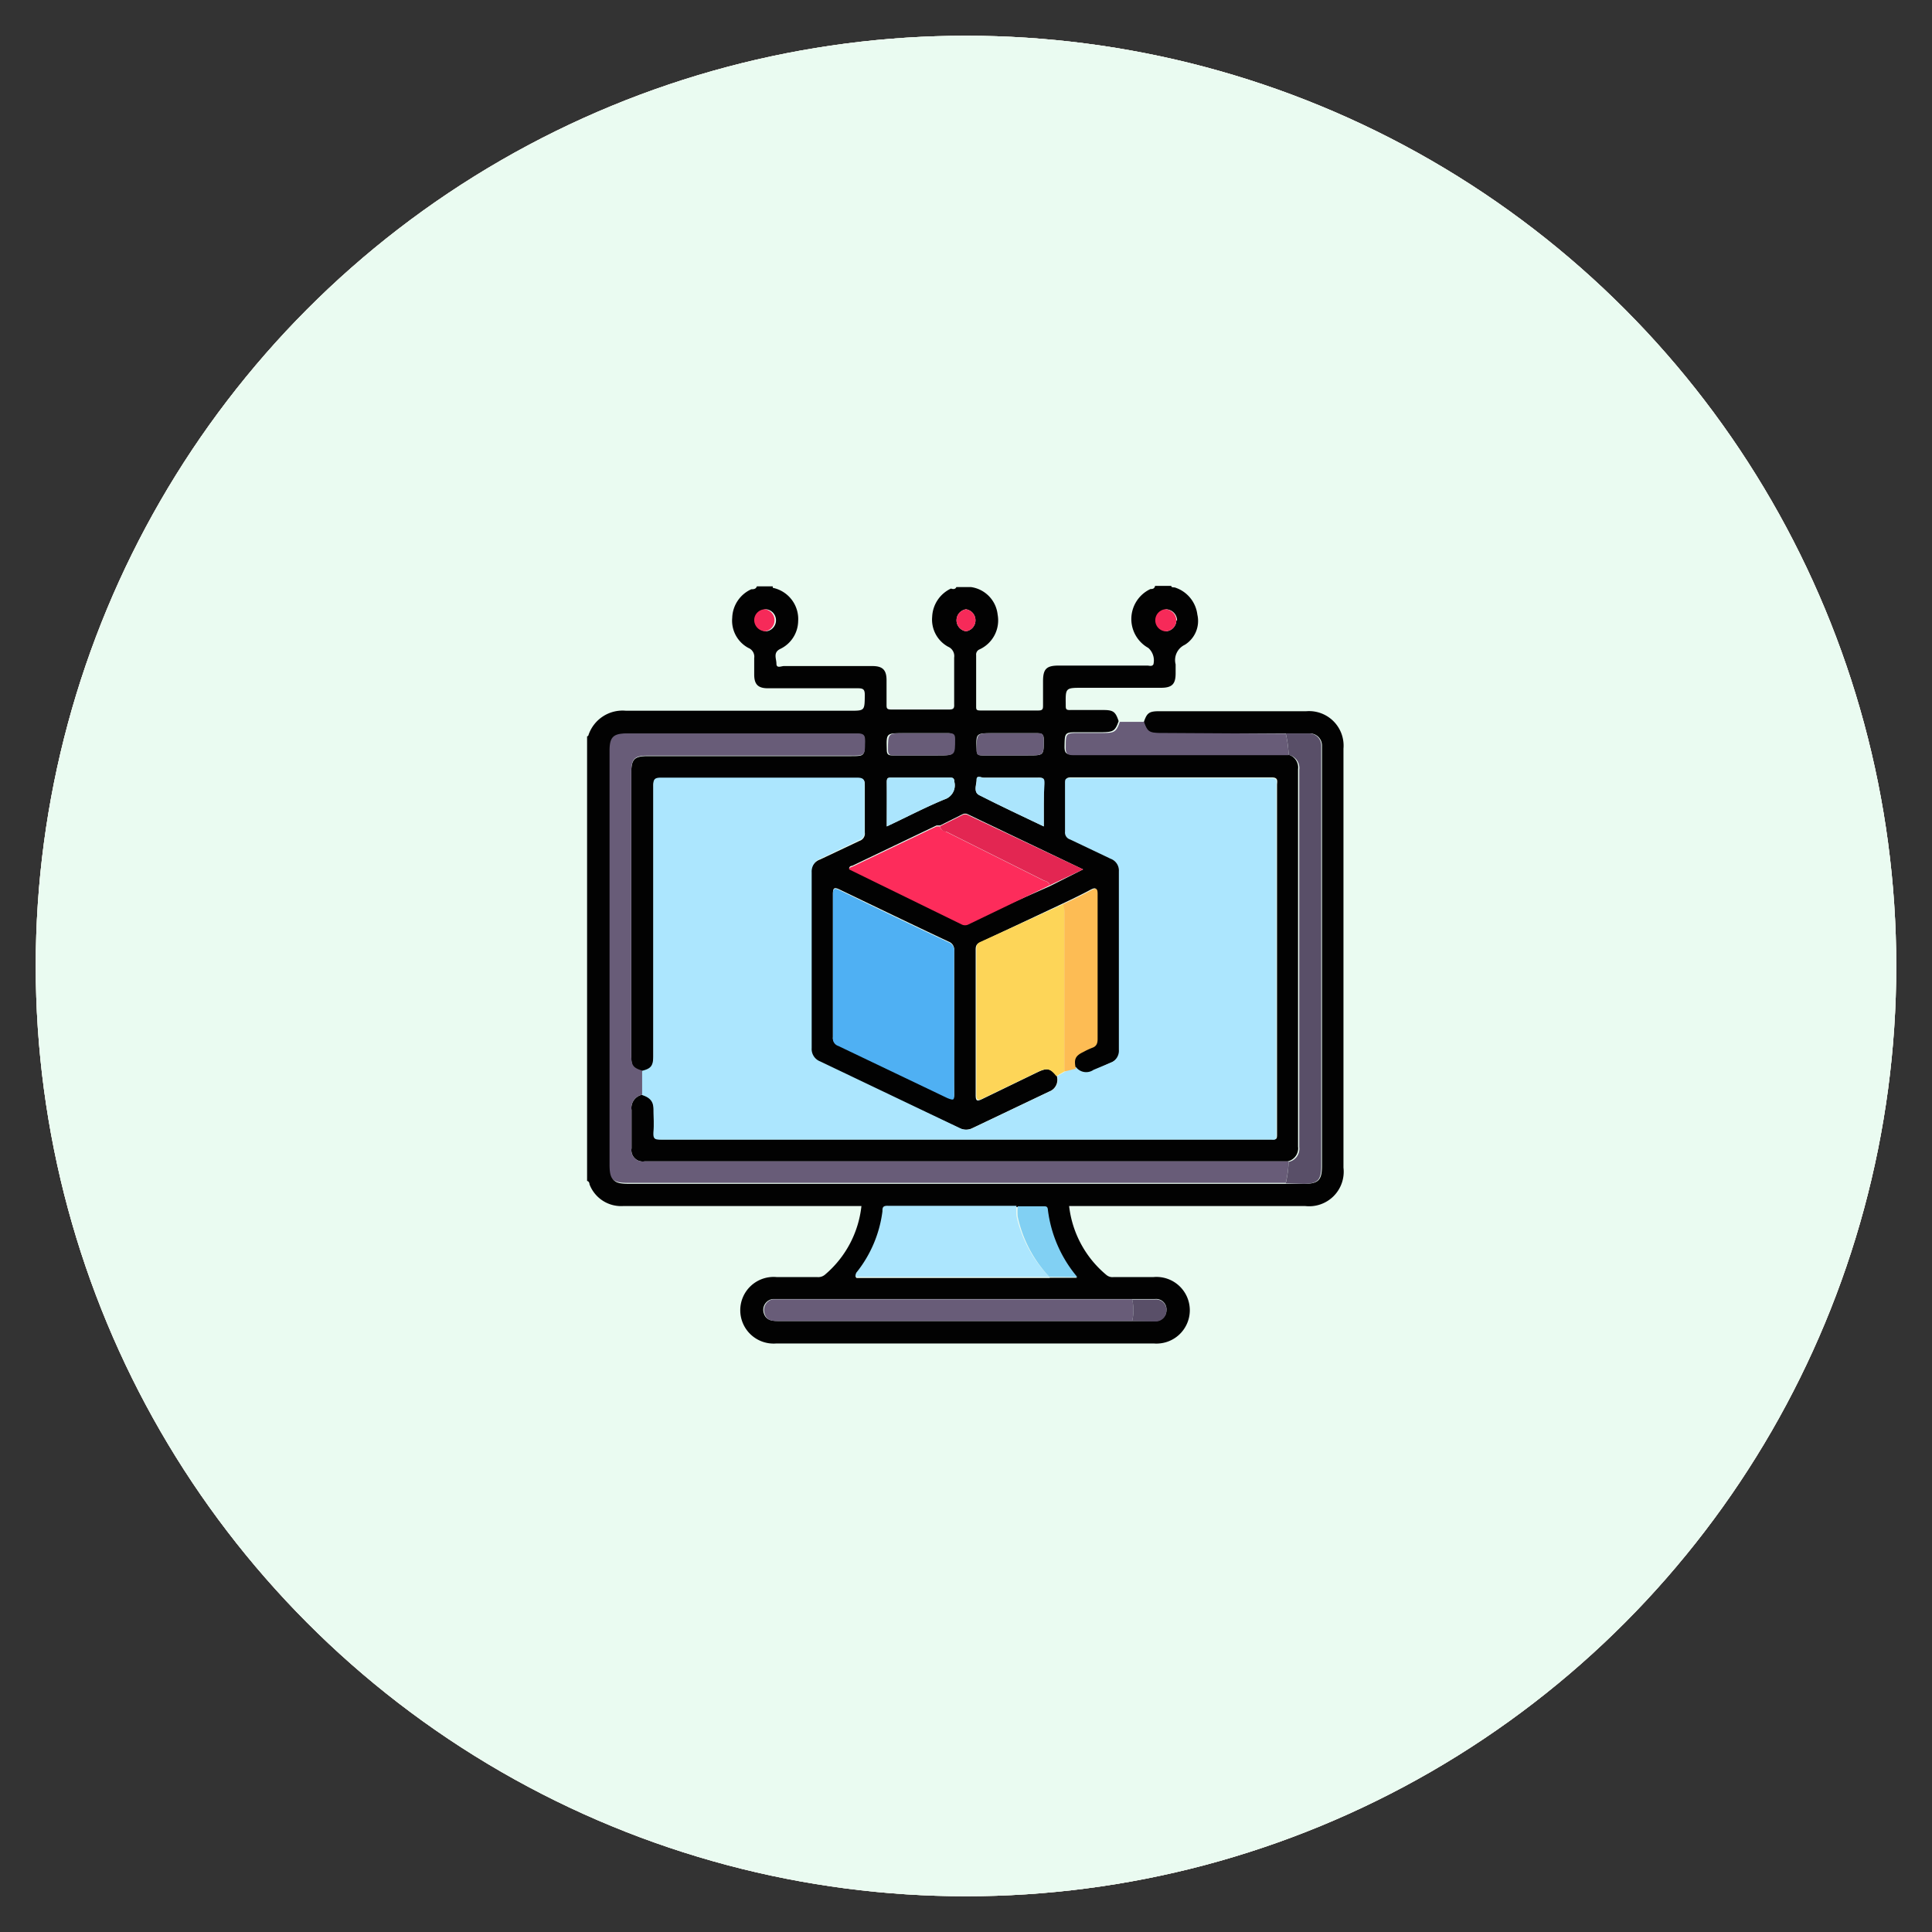 <svg id="Layer_1" data-name="Layer 1" xmlns="http://www.w3.org/2000/svg" viewBox="0 0 80 80"><rect x="0" y="0" width="80" height="80" fill="#333333" stroke="none"/><defs><style>.cls-1{fill:#fbfadf;}.cls-2{fill:#fbeeee;}.cls-3{fill:#eafbf1;}.cls-4{fill:#020202;}.cls-5{fill:#ace6fe;}.cls-6{fill:#685c78;}.cls-7{fill:#4fb0f3;}.cls-8{fill:#fdd558;}.cls-9{fill:#594f68;}.cls-10{fill:#fd2c5b;}.cls-11{fill:#fdbc54;}.cls-12{fill:#e32652;}.cls-13{fill:#abe5fd;}.cls-14{fill:#81d0f3;}.cls-15{fill:#f62a59;}</style></defs><circle class="cls-1" cx="40" cy="40" r="38.52"/><circle class="cls-2" cx="40" cy="40" r="38.52"/><circle class="cls-3" cx="40" cy="40" r="38.52"/><path class="cls-4" d="M39.6,24.31h.61a0,0,0,0,1,0,0,1.29,1.29,0,0,1,1.1,1.14,1.32,1.32,0,0,1-.75,1.44.23.23,0,0,0-.14.24v2.1c0,.15,0,.19.18.19H43c.18,0,.19-.07.19-.21,0-.33,0-.65,0-1,0-.51.14-.65.65-.65h3.67c.08,0,.19.05.25-.05a.69.69,0,0,0-.21-.68,1.37,1.37,0,0,1,.09-2.44c.07,0,.16,0,.19-.13h.67c0,.08.1.05.16.07a1.35,1.35,0,0,1,.92,1.12,1.16,1.16,0,0,1-.52,1.25.7.7,0,0,0-.38.81c0,.12,0,.25,0,.37,0,.45-.15.6-.61.6H44.83c-.72,0-.71,0-.7.72,0,.15,0,.21.2.2h1.35c.42,0,.51.07.64.46-.14.4-.22.45-.64.46h-1c-.6,0-.59,0-.6.6,0,.27.08.32.32.32h8.91a.55.55,0,0,1,.44.61q0,7.82,0,15.63a.55.55,0,0,1-.44.61H26.69a.47.47,0,0,1-.54-.54c0-.53,0-1.06,0-1.59a.56.56,0,0,1,.44-.63c.41.13.48.22.48.63s0,.59,0,.88.07.34.34.34H52.69c.15,0,.19,0,.19-.19,0-.35,0-.71,0-1.07V32.51c0-.15.07-.32-.22-.32-2.77,0-5.54,0-8.32,0-.18,0-.21.06-.21.22,0,.68,0,1.35,0,2a.3.3,0,0,0,.21.32l1.68.8a.52.52,0,0,1,.34.52v7.34A.53.53,0,0,1,46,44l-.75.35a.53.53,0,0,1-.73-.12c-.09-.38,0-.53.31-.69a3,3,0,0,1,.36-.17c.18-.06.23-.18.23-.37,0-.65,0-1.3,0-2,0-1.32,0-2.65,0-4,0-.22-.05-.27-.26-.16-.39.21-.79.4-1.19.59l-3.42,1.61c-.14.07-.15.17-.15.3v6c0,.26.06.27.27.17L43,44.38c.37-.17.51-.14.76.18a.52.52,0,0,1-.32.64l-3.17,1.51a.59.59,0,0,1-.55,0L33.92,44a.55.55,0,0,1-.35-.55q0-3.63,0-7.28a.58.58,0,0,1,.39-.58l1.63-.77a.32.32,0,0,0,.22-.35c0-.63,0-1.26,0-1.89,0-.26,0-.34-.32-.34q-4.05,0-8.1,0c-.27,0-.34.06-.33.33,0,3.73,0,7.46,0,11.19,0,.41-.09.53-.47.62-.37-.11-.45-.22-.45-.62V32c0-.56.13-.69.68-.69H35.2c.61,0,.6,0,.61-.6,0-.26-.07-.32-.32-.32H26c-.57,0-.72.15-.72.72V48.25c0,.64.13.77.76.77H54c.59,0,.74-.15.74-.74V30.89a.5.5,0,0,0-.52-.52c-.32,0-.63,0-.95,0H48c-.42,0-.5-.06-.64-.46.13-.39.22-.46.64-.46h6.09A1.43,1.43,0,0,1,55.63,31V48.35a1.43,1.43,0,0,1-1.58,1.59H44.27a4.35,4.35,0,0,0,1.54,2.85.39.39,0,0,0,.31.09c.55,0,1.1,0,1.65,0a1.38,1.38,0,1,1,0,2.75H32.15a1.38,1.38,0,1,1,0-2.75c.56,0,1.12,0,1.68,0a.43.43,0,0,0,.32-.09,4.33,4.33,0,0,0,1.52-2.85H25.8a1.4,1.4,0,0,1-1.39-.9s0-.12-.1-.14V30.49s.05,0,.06-.06a1.49,1.49,0,0,1,1.55-1h9.27c.62,0,.61,0,.62-.64,0-.23-.05-.29-.28-.29-1.24,0-2.49,0-3.73,0-.41,0-.57-.16-.57-.57,0-.23,0-.45,0-.68a.39.39,0,0,0-.24-.42,1.28,1.28,0,0,1-.67-1.25,1.34,1.34,0,0,1,.79-1.18c.08,0,.19,0,.23-.12H32a.15.15,0,0,0,0,.06,1.32,1.32,0,0,1,1.05,1.38,1.3,1.3,0,0,1-.74,1.15c-.31.15-.16.4-.16.61s.2.1.31.1c1.22,0,2.44,0,3.66,0,.43,0,.59.16.59.59s0,.7,0,1c0,.15,0,.21.2.21H39.3c.18,0,.22-.05.21-.22,0-.64,0-1.28,0-1.93a.42.42,0,0,0-.25-.45,1.28,1.28,0,0,1-.66-1.25,1.35,1.35,0,0,1,.78-1.16C39.45,24.4,39.56,24.41,39.6,24.31ZM46.88,54.7c.31,0,.63,0,.94,0a.45.45,0,0,0,.48-.44.43.43,0,0,0-.48-.47c-.31,0-.63,0-.94,0H32a.45.45,0,0,0-.38.56c.08.31.32.35.59.35H46.88Zm-3.42-18L44.85,36l-4.77-2.28a.24.24,0,0,0-.23,0l-.92.46-.15,0-3.49,1.67s-.12,0-.13.11l4.66,2.23a.31.31,0,0,0,.28,0Zm0,16.21h1.13a5.32,5.32,0,0,1-1.22-2.79c0-.13-.08-.14-.18-.14H36.79c-.2,0-.21.09-.23.23a5.08,5.08,0,0,1-1.09,2.55s-.1.08,0,.16h8ZM39.51,42.36c0-1,0-2,0-3a.35.35,0,0,0-.23-.37c-1.51-.71-3-1.43-4.52-2.16-.21-.1-.27-.07-.27.17q0,3,0,5.94a.32.32,0,0,0,.22.34l4.52,2.16c.23.11.29.08.28-.18C39.5,44.31,39.51,43.33,39.51,42.36Zm-2.79-8.14c.83-.39,1.59-.79,2.39-1.12a.61.61,0,0,0,.41-.72c0-.15-.06-.18-.2-.18H36.91c-.14,0-.19,0-.19.18C36.73,33,36.72,33.58,36.72,34.22Zm6.5,0c0-.62,0-1.2,0-1.77,0-.2,0-.26-.25-.25H40.74c-.1,0-.3-.1-.3.08s-.15.51.11.64C41.42,33.37,42.3,33.78,43.22,34.22Zm-5.11-2.94h.73c.68,0,.68,0,.66-.68,0-.19-.06-.24-.25-.24H37.39c-.7,0-.69,0-.67.69,0,.18.06.23.23.23Zm3.73,0h.73c.66,0,.65,0,.65-.65,0-.23-.08-.27-.28-.27H41.11c-.71,0-.7,0-.67.7,0,.18.07.22.24.22ZM40,26.14a.46.46,0,0,0,0-.91.46.46,0,0,0,0,.91Zm-8.26,0a.46.46,0,0,0,0-.91.45.45,0,0,0-.45.45A.47.47,0,0,0,31.7,26.14Zm17-.45a.47.47,0,0,0-.44-.46.46.46,0,0,0,0,.91A.46.46,0,0,0,48.71,25.69Z"/><path class="cls-5" d="M44.55,44.18a.53.53,0,0,0,.73.12L46,44a.53.53,0,0,0,.33-.53V36.08a.52.52,0,0,0-.34-.52l-1.68-.8a.3.3,0,0,1-.21-.32c0-.67,0-1.34,0-2,0-.16,0-.22.21-.22,2.78,0,5.55,0,8.32,0,.29,0,.22.17.22.32V45.93c0,.36,0,.72,0,1.07,0,.15,0,.21-.19.19H27.4c-.27,0-.37,0-.34-.34s0-.59,0-.88-.07-.5-.48-.63v-1c.38-.09.47-.21.47-.62,0-3.73,0-7.46,0-11.19,0-.27.06-.33.33-.33q4,0,8.1,0c.28,0,.33.08.32.34,0,.63,0,1.26,0,1.89a.32.32,0,0,1-.22.35L34,35.54a.58.58,0,0,0-.39.58q0,3.65,0,7.28a.55.55,0,0,0,.35.55l5.78,2.76a.59.59,0,0,0,.55,0l3.17-1.51a.52.52,0,0,0,.32-.64l.33-.19Z"/><path class="cls-6" d="M26.59,44.33v1a.56.56,0,0,0-.44.63c0,.53,0,1.06,0,1.59a.47.47,0,0,0,.54.54H53.36a4.53,4.53,0,0,1-.12.89H26c-.63,0-.76-.13-.76-.77V31.09c0-.57.15-.72.72-.72h9.54c.25,0,.33.06.32.32,0,.6,0,.6-.61.6H26.82c-.55,0-.68.13-.68.69V43.71C26.14,44.11,26.22,44.22,26.59,44.33Z"/><path class="cls-7" d="M39.51,42.36c0,1,0,2,0,2.93,0,.26,0,.29-.28.18l-4.52-2.16a.32.32,0,0,1-.22-.34q0-3,0-5.94c0-.24.06-.27.27-.17,1.51.73,3,1.45,4.52,2.16a.35.35,0,0,1,.23.37C39.5,40.38,39.51,41.37,39.51,42.36Z"/><path class="cls-8" d="M44.07,44.37l-.33.19c-.25-.32-.39-.35-.76-.18l-2.28,1.1c-.21.1-.27.09-.27-.17v-6c0-.13,0-.23.15-.3L44,37.45c.11.09.07.21.07.32Z"/><path class="cls-5" d="M43.45,52.87h-8c-.05-.08,0-.12,0-.16a5.08,5.08,0,0,0,1.09-2.55c0-.14,0-.24.23-.23h5.32a3,3,0,0,0,0,.42A5.22,5.22,0,0,0,43.45,52.87Z"/><path class="cls-9" d="M53.24,49a4.53,4.53,0,0,0,.12-.89.55.55,0,0,0,.44-.61q0-7.82,0-15.63a.55.55,0,0,0-.44-.61,4.53,4.53,0,0,0-.12-.89c.32,0,.63,0,.95,0a.5.5,0,0,1,.52.52V48.28c0,.59-.15.74-.74.74Z"/><path class="cls-10" d="M43.46,36.66,40.1,38.28a.31.31,0,0,1-.28,0L35.16,36c0-.08.08-.09.13-.11l3.49-1.67.15,0c0,.16.15.18.26.23l4,2C43.29,36.49,43.44,36.51,43.46,36.66Z"/><path class="cls-6" d="M46.88,54.7H32.24c-.27,0-.51,0-.59-.35A.45.45,0,0,1,32,53.8H46.88A1.91,1.91,0,0,1,46.88,54.7Z"/><path class="cls-6" d="M53.24,30.38a4.53,4.53,0,0,1,.12.89H44.45c-.24,0-.33-.05-.32-.32,0-.6,0-.6.6-.6h1c.42,0,.5-.06.64-.46h1c.14.4.22.45.64.46Z"/><path class="cls-11" d="M44.07,44.37v-6.6c0-.11,0-.23-.07-.32.4-.19.8-.38,1.19-.59.21-.11.26-.06.26.16,0,1.32,0,2.65,0,4,0,.66,0,1.31,0,2,0,.19-.05.31-.23.37a3,3,0,0,0-.36.17c-.34.16-.4.31-.31.69Z"/><path class="cls-12" d="M43.46,36.66c0-.15-.17-.17-.27-.22l-4-2c-.11,0-.25-.07-.26-.23l.92-.46a.24.24,0,0,1,.23,0L44.85,36Z"/><path class="cls-13" d="M36.72,34.22c0-.64,0-1.24,0-1.84,0-.15.05-.18.19-.18h2.41c.14,0,.18,0,.2.18a.61.61,0,0,1-.41.72C38.31,33.43,37.55,33.83,36.72,34.22Z"/><path class="cls-13" d="M43.22,34.22c-.92-.44-1.8-.85-2.67-1.29-.26-.13-.1-.42-.11-.64s.2-.08.3-.08H43c.2,0,.26,0,.25.25C43.21,33,43.22,33.6,43.22,34.22Z"/><path class="cls-14" d="M43.45,52.87a5.22,5.22,0,0,1-1.31-2.5,3,3,0,0,1,0-.42h1.07c.1,0,.17,0,.18.14a5.32,5.32,0,0,0,1.22,2.79Z"/><path class="cls-6" d="M38.11,31.28H37c-.17,0-.23-.05-.23-.23,0-.69,0-.69.67-.69h1.86c.19,0,.25.05.25.24,0,.68,0,.68-.66.68Z"/><path class="cls-6" d="M41.84,31.28H40.68c-.17,0-.24,0-.24-.22,0-.7,0-.7.67-.7h1.83c.2,0,.28,0,.28.27,0,.65,0,.65-.65.65Z"/><path class="cls-9" d="M46.88,54.7a1.91,1.91,0,0,0,0-.89c.31,0,.63,0,.94,0a.43.43,0,0,1,.48.47.45.45,0,0,1-.48.44C47.51,54.72,47.19,54.7,46.88,54.7Z"/><path class="cls-15" d="M40,26.14a.46.46,0,0,1,0-.91.46.46,0,0,1,0,.91Z"/><path class="cls-15" d="M31.7,26.14a.47.47,0,0,1-.47-.46.45.45,0,0,1,.45-.45.46.46,0,0,1,0,.91Z"/><path class="cls-15" d="M48.71,25.69a.46.46,0,0,1-.48.45.46.46,0,0,1,0-.91A.47.47,0,0,1,48.71,25.69Z"/></svg>
